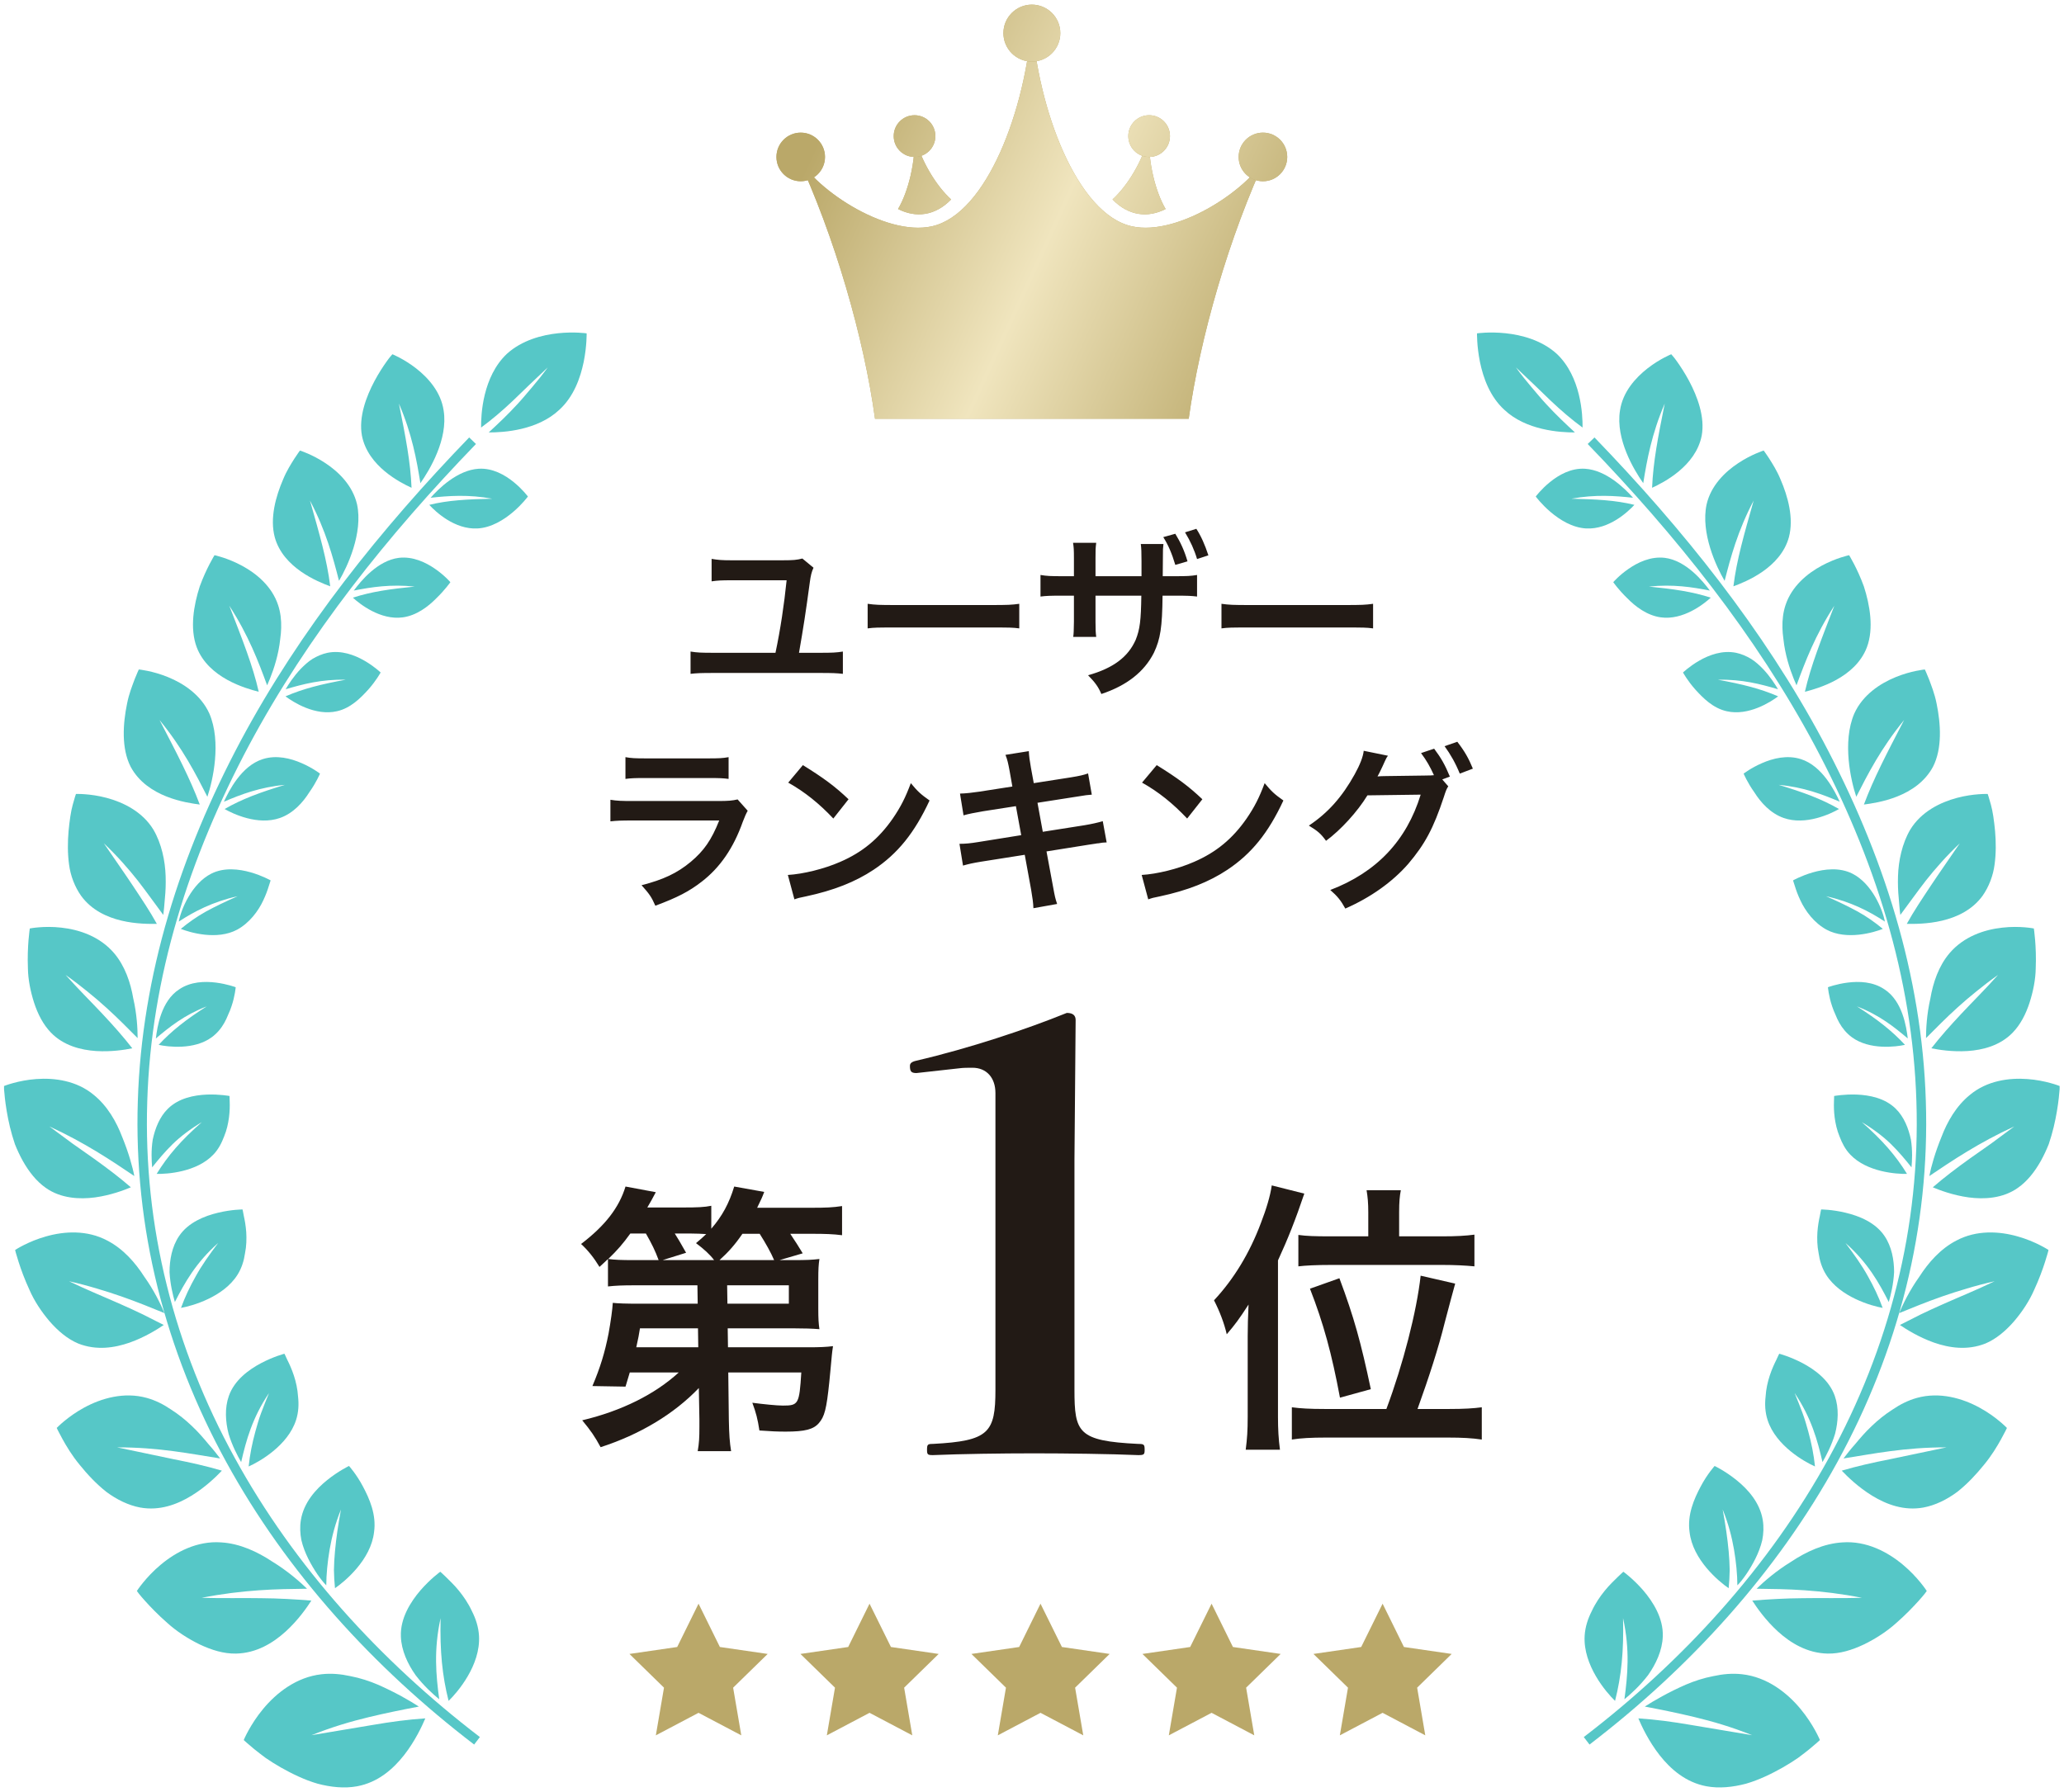 <svg width="175" height="152" viewBox="0 0 175 152" fill="none" xmlns="http://www.w3.org/2000/svg">
<g clip-path="url(#clip0_10944_60776)">
<path d="M134.903 37.375C142.394 45.13 149.184 53.609 154.23 63.049C156.736 67.764 158.834 72.689 160.33 77.779C161.832 82.87 162.726 88.121 162.886 93.399C163.057 98.678 162.494 103.962 161.219 109.086C159.949 114.21 157.978 119.157 155.433 123.799C150.338 133.102 143.001 141.144 134.527 147.628" stroke="#56C7C7" stroke-width="0.8" stroke-miterlimit="10"/>
<path d="M125.231 28.266C125.231 28.266 125.209 29.344 125.479 30.687C125.755 32.035 126.324 33.644 127.555 34.76C129.393 36.49 132.247 36.678 133.534 36.673C132.75 35.949 131.933 35.181 131.105 34.279C130.685 33.832 130.282 33.334 129.846 32.826C129.41 32.317 128.968 31.765 128.527 31.157C129.084 31.682 129.603 32.174 130.094 32.644C130.58 33.119 131.044 33.566 131.491 33.992C132.391 34.843 133.258 35.584 134.18 36.258C134.196 35.175 134.047 31.947 131.994 30.007C130.713 28.846 129.012 28.404 127.643 28.26C126.274 28.117 125.231 28.271 125.231 28.271V28.266Z" fill="#56C7C7"/>
<path d="M137.647 133.295C137.647 133.295 138.475 133.892 139.32 134.865C140.148 135.832 141.042 137.23 140.982 138.778C140.943 139.966 140.402 141.116 139.734 142.061C139.038 142.973 138.238 143.692 137.73 144.106C138.001 142.094 138.21 139.928 137.614 137.225C137.68 140.033 137.476 142.111 136.935 144.244C136.179 143.509 134.214 141.221 134.357 138.728C134.401 137.965 134.639 137.258 134.964 136.622C135.268 135.965 135.671 135.379 136.068 134.892C136.466 134.4 136.88 134.019 137.161 133.737C137.449 133.455 137.636 133.295 137.636 133.295H137.647Z" fill="#56C7C7"/>
<path d="M130.216 42.101C130.216 42.101 130.675 41.482 131.42 40.88C132.165 40.277 133.203 39.68 134.384 39.752C136.19 39.857 137.807 41.465 138.459 42.212C136.935 42.046 135.262 41.919 133.231 42.294C135.345 42.339 136.985 42.422 138.574 42.814C138.033 43.406 136.416 44.92 134.484 44.815C133.302 44.749 132.237 44.074 131.464 43.417C130.691 42.759 130.211 42.107 130.211 42.107L130.216 42.101Z" fill="#56C7C7"/>
<path d="M136.785 49.369C136.785 49.369 137.282 48.789 138.077 48.242C138.866 47.694 139.954 47.169 141.146 47.307C142.957 47.529 144.387 49.292 144.972 50.082C143.476 49.789 141.836 49.529 139.805 49.745C141.886 49.95 143.487 50.176 145.049 50.685C144.47 51.221 142.703 52.619 140.81 52.354C139.65 52.194 138.662 51.442 137.967 50.729C137.243 50.032 136.785 49.375 136.785 49.375V49.369Z" fill="#56C7C7"/>
<path d="M142.691 57.036C142.691 57.036 143.238 56.506 144.077 56.025C144.911 55.544 146.037 55.124 147.202 55.361C147.649 55.455 148.068 55.638 148.46 55.87C148.841 56.108 149.167 56.412 149.471 56.721C150.067 57.346 150.503 58.026 150.751 58.451C149.294 58.02 147.71 57.6 145.661 57.644C147.715 58.02 149.261 58.401 150.762 59.054C150.133 59.529 148.24 60.745 146.396 60.314C145.253 60.06 144.403 59.208 143.735 58.468C143.072 57.722 142.697 57.031 142.697 57.031L142.691 57.036Z" fill="#56C7C7"/>
<path d="M147.841 65.603C147.841 65.603 148.471 65.116 149.393 64.718C150.315 64.315 151.524 64 152.705 64.381C154.51 64.962 155.559 67.067 155.984 67.99C154.527 67.366 152.915 66.752 150.811 66.559C152.871 67.183 154.444 67.753 155.923 68.609C155.211 69.019 153.091 70.024 151.231 69.367C150.094 68.969 149.271 68.029 148.736 67.178C148.145 66.349 147.836 65.603 147.836 65.603H147.841Z" fill="#56C7C7"/>
<path d="M152.027 74.661C152.027 74.661 152.723 74.263 153.706 73.981C154.688 73.7 155.963 73.539 157.051 74.086C158.724 74.927 159.629 77.143 159.811 78.154C158.514 77.298 156.93 76.474 154.826 76.004C155.831 76.447 156.714 76.867 157.52 77.309C158.31 77.751 158.978 78.226 159.64 78.773C158.862 79.083 156.576 79.757 154.865 78.84C153.827 78.276 153.065 77.259 152.646 76.347C152.43 75.894 152.281 75.474 152.187 75.164C152.088 74.855 152.027 74.667 152.027 74.667V74.661Z" fill="#56C7C7"/>
<path d="M154.986 83.721C154.986 83.721 155.698 83.451 156.654 83.329C157.609 83.207 158.801 83.24 159.773 83.898C161.318 84.899 161.639 87.109 161.754 88.066C160.595 87.087 159.348 86.082 157.443 85.346C159.182 86.452 160.407 87.413 161.517 88.607C160.75 88.779 158.514 89.061 157.018 87.966C156.56 87.629 156.212 87.204 155.952 86.745C155.82 86.513 155.715 86.28 155.621 86.043C155.511 85.811 155.422 85.579 155.345 85.352C155.042 84.462 154.986 83.721 154.986 83.721Z" fill="#56C7C7"/>
<path d="M155.506 92.946C155.506 92.946 156.339 92.786 157.421 92.824C158.509 92.869 159.823 93.123 160.739 94.029C161.446 94.726 161.821 95.704 162.02 96.638C162.169 97.572 162.119 98.462 162.07 98.998C161.551 98.341 160.988 97.672 160.331 97.025C159.668 96.378 158.829 95.743 157.857 95.162C159.613 96.704 160.739 98.003 161.689 99.551C160.805 99.573 158.288 99.402 156.88 97.915C156.444 97.462 156.179 96.926 155.969 96.378C155.743 95.831 155.622 95.273 155.555 94.764C155.489 94.256 155.484 93.803 155.495 93.477C155.506 93.15 155.511 92.946 155.511 92.946H155.506Z" fill="#56C7C7"/>
<path d="M154.407 102.568C154.407 102.568 155.334 102.568 156.482 102.845C157.625 103.116 159.016 103.668 159.789 104.829C160.391 105.719 160.595 106.846 160.595 107.886C160.54 108.914 160.308 109.853 160.143 110.417C159.309 108.775 158.354 107.073 156.471 105.409C157.228 106.41 157.879 107.333 158.365 108.217C158.867 109.107 159.287 109.986 159.624 110.915C158.68 110.749 156.03 110.003 154.837 108.112C154.473 107.532 154.285 106.907 154.197 106.288C154.07 105.664 154.059 105.045 154.092 104.497C154.131 103.95 154.219 103.469 154.296 103.127C154.357 102.778 154.407 102.568 154.407 102.568Z" fill="#56C7C7"/>
<path d="M150.851 114.801C150.851 114.801 151.762 115.038 152.817 115.591C153.866 116.144 155.097 117.039 155.566 118.382C155.93 119.411 155.853 120.571 155.588 121.599C155.284 122.605 154.821 123.479 154.523 123.993C154.103 122.169 153.584 120.245 152.16 118.134C152.403 118.72 152.623 119.283 152.828 119.825C153.032 120.367 153.17 120.875 153.314 121.384C153.59 122.39 153.783 123.357 153.888 124.363C152.999 123.971 150.564 122.6 149.869 120.428C149.653 119.764 149.626 119.09 149.698 118.449C149.736 117.797 149.88 117.178 150.056 116.641C150.233 116.105 150.443 115.652 150.608 115.326C150.752 114.994 150.857 114.801 150.857 114.801H150.851Z" fill="#56C7C7"/>
<path d="M145.385 124.324C145.385 124.324 146.268 124.744 147.229 125.517C148.19 126.291 149.216 127.419 149.459 128.906C149.553 129.475 149.526 130.055 149.415 130.614C149.288 131.161 149.078 131.691 148.835 132.183C148.344 133.162 147.748 134.002 147.306 134.444C147.301 133.499 147.201 132.465 147.019 131.398C146.832 130.326 146.544 129.204 146.059 128.01C146.296 129.293 146.467 130.448 146.567 131.548C146.616 132.095 146.649 132.631 146.655 133.151C146.649 133.665 146.616 134.173 146.567 134.687C145.727 134.112 143.519 132.277 143.254 129.928C143.044 128.463 143.635 127.109 144.198 126.059C144.75 125.009 145.385 124.312 145.385 124.312V124.324Z" fill="#56C7C7"/>
<path d="M154.307 147.566C154.307 147.566 153.766 146.251 152.651 144.913C151.541 143.575 149.846 142.221 147.704 141.984C146.887 141.89 146.065 141.967 145.264 142.144C144.447 142.299 143.658 142.558 142.929 142.868C141.488 143.498 140.213 144.233 139.457 144.725C140.776 144.974 142.2 145.261 143.696 145.621C145.192 145.98 146.804 146.45 148.56 147.152C146.628 146.826 144.939 146.544 143.376 146.284C141.803 146.013 140.357 145.82 138.91 145.726C139.192 146.389 139.777 147.649 140.71 148.843C141.648 150.037 142.935 151.159 144.69 151.485C145.767 151.684 146.92 151.562 148.047 151.264C149.156 150.943 150.222 150.418 151.16 149.888C151.629 149.617 152.066 149.346 152.446 149.081C152.822 148.804 153.153 148.545 153.429 148.323C153.976 147.876 154.296 147.572 154.296 147.572L154.307 147.566Z" fill="#56C7C7"/>
<path d="M163.36 134.915C163.36 134.915 162.62 133.759 161.339 132.693C160.058 131.62 158.253 130.653 156.216 130.802C154.626 130.896 153.13 131.604 151.888 132.427C150.591 133.218 149.547 134.135 148.935 134.732C150.204 134.749 151.557 134.76 153.036 134.865C154.521 134.97 156.128 135.158 157.872 135.501C156.017 135.556 154.345 135.506 152.843 135.534C151.325 135.545 149.978 135.628 148.57 135.738C148.94 136.313 149.685 137.396 150.756 138.369C151.827 139.336 153.224 140.193 154.952 140.232C156.012 140.254 157.05 139.922 158.055 139.447C159.048 138.961 160.014 138.331 160.782 137.634C161.56 136.954 162.211 136.274 162.664 135.771C162.891 135.517 163.073 135.307 163.189 135.158C163.299 135.003 163.365 134.92 163.365 134.92L163.36 134.915Z" fill="#56C7C7"/>
<path d="M170.156 121.092C170.156 121.092 169.24 120.13 167.816 119.362C166.391 118.588 164.459 118.013 162.527 118.549C161.787 118.754 161.103 119.102 160.479 119.527C159.827 119.942 159.226 120.428 158.696 120.937C158.16 121.44 157.708 121.97 157.31 122.451C156.89 122.921 156.554 123.352 156.305 123.684C158.812 123.292 161.5 122.733 165.033 122.744C163.245 123.12 161.682 123.446 160.241 123.75C158.778 124.038 157.448 124.336 156.156 124.718C156.62 125.204 157.536 126.11 158.74 126.846C159.943 127.581 161.428 128.144 163.079 127.846C164.084 127.658 165.072 127.172 165.95 126.519C166.8 125.851 167.567 125.027 168.213 124.226C168.87 123.435 169.339 122.639 169.665 122.053C169.991 121.468 170.167 121.086 170.167 121.086L170.156 121.092Z" fill="#56C7C7"/>
<path d="M173.684 106.002C173.684 106.002 172.591 105.278 171.062 104.852C169.527 104.415 167.6 104.288 165.872 105.206C164.525 105.902 163.493 107.085 162.737 108.268C161.898 109.44 161.335 110.623 161.025 111.358C162.141 110.905 163.327 110.413 164.663 109.948C165.331 109.716 166.038 109.484 166.783 109.268C167.517 109.047 168.29 108.843 169.118 108.655C167.534 109.423 166.049 110.015 164.741 110.601C164.084 110.893 163.46 111.175 162.858 111.468C162.256 111.772 161.671 112.065 161.086 112.364C161.622 112.728 162.676 113.397 163.968 113.856C165.265 114.309 166.805 114.547 168.346 113.933C169.256 113.547 170.062 112.861 170.764 112.054C171.459 111.242 172.072 110.308 172.464 109.401C172.883 108.5 173.193 107.643 173.391 107.019C173.491 106.709 173.568 106.45 173.618 106.273C173.673 106.096 173.684 105.996 173.684 105.996V106.002Z" fill="#56C7C7"/>
<path d="M174.618 92.094C174.618 92.094 173.436 91.619 171.896 91.508C170.35 91.392 168.468 91.641 167.016 92.857C165.862 93.791 165.1 95.128 164.609 96.422C164.079 97.715 163.726 98.964 163.582 99.733C165.531 98.417 167.794 96.897 170.786 95.526C170.091 96.04 169.439 96.521 168.821 96.98C168.181 97.428 167.579 97.853 166.999 98.262C165.851 99.086 164.83 99.86 163.875 100.689C164.454 100.932 165.586 101.363 166.916 101.546C167.579 101.634 168.291 101.656 169.009 101.546C169.732 101.435 170.444 101.192 171.084 100.739C171.879 100.186 172.52 99.368 173.033 98.456C173.287 97.997 173.513 97.516 173.707 97.03C173.872 96.543 174.01 96.052 174.126 95.582C174.353 94.636 174.485 93.763 174.557 93.122C174.59 92.802 174.618 92.547 174.629 92.365C174.629 92.188 174.629 92.088 174.629 92.088L174.618 92.094Z" fill="#56C7C7"/>
<path d="M172.448 78.74C172.448 78.74 171.261 78.497 169.765 78.669C168.264 78.834 166.514 79.404 165.294 80.835C164.366 81.93 163.897 83.345 163.671 84.671C163.362 86.014 163.301 87.269 163.301 88.037C164.112 87.225 164.968 86.346 165.967 85.445C166.464 84.992 167 84.533 167.579 84.069C168.148 83.604 168.744 83.146 169.406 82.681C168.297 83.925 167.209 84.992 166.276 85.992C165.338 86.993 164.515 87.921 163.753 88.9C164.355 89.021 165.52 89.215 166.823 89.132C168.109 89.049 169.589 88.673 170.654 87.567C171.306 86.893 171.764 86.003 172.078 85.036C172.388 84.074 172.592 83.041 172.603 82.112C172.68 80.249 172.443 78.735 172.443 78.735L172.448 78.74Z" fill="#56C7C7"/>
<path d="M168.533 67.332C168.533 67.332 167.335 67.287 165.927 67.663C164.514 68.039 162.885 68.835 161.958 70.366C161.279 71.527 160.964 72.986 160.926 74.307C160.904 74.97 160.931 75.6 160.986 76.159C161.036 76.717 161.069 77.22 161.124 77.59C161.461 77.132 161.809 76.656 162.173 76.164C162.532 75.678 162.891 75.186 163.288 74.677C164.089 73.666 165.016 72.605 166.165 71.516C165.232 72.887 164.409 74.053 163.686 75.142C162.963 76.236 162.256 77.281 161.671 78.348C162.863 78.364 166.33 78.397 168.097 75.965C168.621 75.219 168.991 74.274 169.112 73.329C169.245 72.378 169.234 71.389 169.157 70.493C169.074 69.603 168.958 68.785 168.798 68.227C168.649 67.663 168.527 67.326 168.527 67.326L168.533 67.332Z" fill="#56C7C7"/>
<path d="M163.19 56.775C163.19 56.775 162.037 56.886 160.728 57.422C159.414 57.958 157.935 58.925 157.217 60.517C156.185 62.933 156.925 66.188 157.388 67.57C158.376 65.63 159.486 63.452 161.446 61.059C159.955 63.933 158.868 66 158.034 68.228C159.177 68.079 162.5 67.614 163.891 65.028C164.692 63.463 164.548 61.374 164.201 59.683C164.035 58.826 163.748 58.13 163.555 57.605C163.35 57.085 163.201 56.775 163.201 56.775H163.19Z" fill="#56C7C7"/>
<path d="M156.769 47.085C156.769 47.085 155.671 47.317 154.462 47.97C153.247 48.622 151.917 49.705 151.387 51.319C151.182 51.938 151.111 52.585 151.127 53.232C151.133 53.552 151.166 53.873 151.21 54.193C151.243 54.52 151.293 54.834 151.354 55.144C151.597 56.382 152.027 57.465 152.32 58.118C153.054 56.122 153.893 53.889 155.527 51.369C154.401 54.287 153.54 56.432 153.032 58.665C154.136 58.383 157.294 57.499 158.287 54.895C158.889 53.292 158.541 51.314 158.033 49.733C157.476 48.196 156.775 47.074 156.775 47.074L156.769 47.085Z" fill="#56C7C7"/>
<path d="M149.533 38.209C149.533 38.209 148.495 38.535 147.38 39.276C146.259 40.016 145.066 41.172 144.697 42.775C144.178 45.196 145.519 48.07 146.226 49.258C146.739 47.252 147.335 45.019 148.688 42.448C147.865 45.356 147.242 47.506 146.971 49.722C148.009 49.341 150.962 48.164 151.675 45.56C152.105 43.957 151.592 42.1 150.962 40.647C150.659 39.906 150.278 39.325 150.007 38.889C149.731 38.463 149.538 38.209 149.538 38.209H149.533Z" fill="#56C7C7"/>
<path d="M141.699 30.041C141.699 30.041 140.716 30.439 139.689 31.24C138.663 32.042 137.586 33.241 137.354 34.811C136.962 37.249 138.552 39.874 139.325 40.974C139.645 38.995 140.037 36.801 141.147 34.225C140.573 37.083 140.164 39.189 140.076 41.366C141.036 40.924 143.774 39.542 144.282 36.945C144.569 35.369 143.924 33.639 143.211 32.302C142.853 31.633 142.477 31.064 142.19 30.66C142.047 30.456 141.925 30.301 141.837 30.201C141.748 30.096 141.699 30.041 141.699 30.041Z" fill="#56C7C7"/>
<path d="M40.068 37.375C32.577 45.13 25.787 53.609 20.741 63.049C18.235 67.764 16.137 72.689 14.641 77.779C13.139 82.87 12.245 88.121 12.085 93.399C11.914 98.678 12.477 103.962 13.752 109.086C15.021 114.21 16.992 119.157 19.537 123.799C24.633 133.102 31.97 141.144 40.444 147.628" stroke="#56C7C7" stroke-width="0.8" stroke-miterlimit="10"/>
<path d="M49.739 28.266C49.739 28.266 49.761 29.344 49.49 30.687C49.214 32.035 48.646 33.644 47.415 34.76C45.576 36.49 42.722 36.678 41.436 36.673C42.22 35.949 43.037 35.181 43.865 34.279C44.285 33.832 44.688 33.334 45.124 32.826C45.56 32.317 46.002 31.765 46.443 31.157C45.886 31.682 45.367 32.174 44.875 32.644C44.389 33.119 43.926 33.566 43.479 33.992C42.579 34.843 41.712 35.584 40.79 36.258C40.774 35.175 40.923 31.947 42.976 30.007C44.257 28.846 45.957 28.404 47.326 28.26C48.696 28.117 49.739 28.271 49.739 28.271V28.266Z" fill="#56C7C7"/>
<path d="M37.324 133.295C37.324 133.295 36.496 133.892 35.651 134.865C34.823 135.832 33.928 137.23 33.989 138.778C34.028 139.966 34.569 141.116 35.237 142.061C35.932 142.973 36.733 143.692 37.241 144.106C36.97 142.094 36.761 139.928 37.357 137.225C37.291 140.033 37.495 142.111 38.036 144.244C38.792 143.509 40.757 141.221 40.614 138.728C40.57 137.965 40.332 137.258 40.007 136.622C39.703 135.965 39.3 135.379 38.903 134.892C38.505 134.4 38.091 134.019 37.809 133.737C37.522 133.455 37.335 133.295 37.335 133.295H37.324Z" fill="#56C7C7"/>
<path d="M44.755 42.101C44.755 42.101 44.296 41.482 43.551 40.88C42.806 40.277 41.768 39.68 40.587 39.752C38.781 39.857 37.164 41.465 36.512 42.212C38.036 42.046 39.709 41.919 41.74 42.294C39.626 42.339 37.986 42.422 36.397 42.814C36.938 43.406 38.555 44.92 40.487 44.815C41.669 44.749 42.734 44.074 43.507 43.417C44.28 42.759 44.76 42.107 44.76 42.107L44.755 42.101Z" fill="#56C7C7"/>
<path d="M38.184 49.369C38.184 49.369 37.687 48.789 36.892 48.242C36.103 47.694 35.015 47.169 33.823 47.307C32.012 47.529 30.582 49.292 29.997 50.082C31.493 49.789 33.133 49.529 35.164 49.745C33.083 49.95 31.482 50.176 29.92 50.685C30.5 51.221 32.266 52.619 34.16 52.354C35.319 52.194 36.307 51.442 37.003 50.729C37.726 50.032 38.184 49.375 38.184 49.375V49.369Z" fill="#56C7C7"/>
<path d="M32.278 57.036C32.278 57.036 31.732 56.506 30.892 56.025C30.059 55.544 28.933 55.124 27.768 55.361C27.321 55.455 26.901 55.638 26.509 55.87C26.128 56.108 25.802 56.412 25.499 56.721C24.903 57.346 24.466 58.026 24.218 58.451C25.675 58.02 27.26 57.6 29.308 57.644C27.254 58.02 25.709 58.401 24.207 59.054C24.836 59.529 26.73 60.745 28.574 60.314C29.716 60.06 30.567 59.208 31.235 58.468C31.897 57.722 32.273 57.031 32.273 57.031L32.278 57.036Z" fill="#56C7C7"/>
<path d="M27.127 65.603C27.127 65.603 26.498 65.116 25.576 64.718C24.654 64.315 23.445 64 22.264 64.381C20.458 64.962 19.41 67.067 18.984 67.99C20.442 67.366 22.054 66.752 24.157 66.559C22.098 67.183 20.525 67.753 19.045 68.609C19.757 69.019 21.877 70.024 23.738 69.367C24.875 68.969 25.697 68.029 26.233 67.178C26.823 66.349 27.133 65.603 27.133 65.603H27.127Z" fill="#56C7C7"/>
<path d="M22.944 74.661C22.944 74.661 22.248 74.263 21.266 73.981C20.283 73.7 19.008 73.539 17.92 74.086C16.248 74.927 15.342 77.143 15.16 78.154C16.457 77.298 18.042 76.474 20.145 76.004C19.14 76.447 18.257 76.867 17.451 77.309C16.662 77.751 15.994 78.226 15.331 78.773C16.11 79.083 18.395 79.757 20.107 78.84C21.144 78.276 21.906 77.259 22.326 76.347C22.541 75.894 22.69 75.474 22.784 75.164C22.883 74.855 22.944 74.667 22.944 74.667V74.661Z" fill="#56C7C7"/>
<path d="M19.983 83.721C19.983 83.721 19.271 83.451 18.316 83.329C17.361 83.207 16.168 83.24 15.197 83.898C13.651 84.899 13.331 87.109 13.215 88.066C14.374 87.087 15.622 86.082 17.526 85.346C15.787 86.452 14.562 87.413 13.452 88.607C14.22 88.779 16.455 89.061 17.951 87.966C18.41 87.629 18.757 87.204 19.017 86.745C19.149 86.513 19.254 86.28 19.348 86.043C19.459 85.811 19.547 85.579 19.624 85.352C19.928 84.462 19.983 83.721 19.983 83.721Z" fill="#56C7C7"/>
<path d="M19.465 92.946C19.465 92.946 18.631 92.786 17.549 92.824C16.462 92.869 15.148 93.123 14.232 94.029C13.525 94.726 13.15 95.704 12.951 96.638C12.802 97.572 12.852 98.462 12.901 98.998C13.42 98.341 13.983 97.672 14.64 97.025C15.303 96.378 16.142 95.743 17.113 95.162C15.358 96.704 14.232 98.003 13.282 99.551C14.165 99.573 16.683 99.402 18.09 97.915C18.527 97.462 18.792 96.926 19.001 96.378C19.228 95.831 19.349 95.273 19.415 94.764C19.482 94.256 19.487 93.803 19.476 93.477C19.465 93.15 19.46 92.946 19.46 92.946H19.465Z" fill="#56C7C7"/>
<path d="M20.564 102.568C20.564 102.568 19.636 102.568 18.488 102.845C17.345 103.116 15.954 103.668 15.181 104.829C14.579 105.719 14.375 106.846 14.375 107.886C14.43 108.914 14.662 109.853 14.828 110.417C15.661 108.775 16.616 107.073 18.499 105.409C17.742 106.41 17.091 107.333 16.605 108.217C16.103 109.107 15.683 109.986 15.347 110.915C16.291 110.749 18.941 110.003 20.133 108.112C20.497 107.532 20.685 106.907 20.773 106.288C20.9 105.664 20.911 105.045 20.878 104.497C20.84 103.95 20.751 103.469 20.674 103.127C20.613 102.778 20.564 102.568 20.564 102.568Z" fill="#56C7C7"/>
<path d="M24.118 114.801C24.118 114.801 23.207 115.038 22.153 115.591C21.104 116.144 19.873 117.039 19.404 118.382C19.039 119.411 19.117 120.571 19.382 121.599C19.685 122.605 20.149 123.479 20.447 123.993C20.867 122.169 21.386 120.245 22.81 118.134C22.567 118.72 22.346 119.283 22.142 119.825C21.938 120.367 21.8 120.875 21.656 121.384C21.38 122.39 21.187 123.357 21.082 124.363C21.971 123.971 24.405 122.6 25.101 120.428C25.316 119.764 25.344 119.09 25.272 118.449C25.233 117.797 25.09 117.178 24.913 116.641C24.736 116.105 24.527 115.652 24.361 115.326C24.218 114.994 24.113 114.801 24.113 114.801H24.118Z" fill="#56C7C7"/>
<path d="M29.584 124.324C29.584 124.324 28.701 124.744 27.74 125.517C26.78 126.291 25.753 127.419 25.51 128.906C25.416 129.475 25.444 130.055 25.554 130.614C25.681 131.161 25.891 131.691 26.134 132.183C26.625 133.162 27.221 134.002 27.663 134.444C27.669 133.499 27.768 132.465 27.95 131.398C28.138 130.326 28.425 129.204 28.911 128.01C28.673 129.293 28.502 130.448 28.403 131.548C28.353 132.095 28.32 132.631 28.314 133.151C28.32 133.665 28.353 134.173 28.403 134.687C29.242 134.112 31.45 132.277 31.715 129.928C31.925 128.463 31.334 127.109 30.771 126.059C30.219 125.009 29.584 124.312 29.584 124.312V124.324Z" fill="#56C7C7"/>
<path d="M20.664 147.566C20.664 147.566 21.205 146.251 22.32 144.913C23.43 143.575 25.125 142.221 27.267 141.984C28.084 141.89 28.906 141.967 29.707 142.144C30.524 142.299 31.313 142.558 32.042 142.868C33.483 143.498 34.758 144.233 35.514 144.725C34.195 144.974 32.77 145.261 31.274 145.621C29.778 145.98 28.166 146.45 26.411 147.152C28.343 146.826 30.032 146.544 31.595 146.284C33.168 146.013 34.614 145.82 36.061 145.726C35.779 146.389 35.194 147.649 34.261 148.843C33.323 150.037 32.036 151.159 30.281 151.485C29.204 151.684 28.05 151.562 26.924 151.264C25.815 150.943 24.749 150.418 23.811 149.888C23.341 149.617 22.905 149.346 22.524 149.081C22.149 148.804 21.818 148.545 21.542 148.323C20.995 147.876 20.675 147.572 20.675 147.572L20.664 147.566Z" fill="#56C7C7"/>
<path d="M11.609 134.915C11.609 134.915 12.349 133.759 13.63 132.693C14.91 131.62 16.715 130.653 18.753 130.802C20.343 130.896 21.838 131.604 23.081 132.427C24.378 133.218 25.421 134.135 26.034 134.732C24.764 134.749 23.412 134.76 21.932 134.865C20.447 134.97 18.841 135.158 17.096 135.501C18.951 135.556 20.624 135.506 22.126 135.534C23.644 135.545 24.991 135.628 26.398 135.738C26.029 136.313 25.283 137.396 24.212 138.369C23.141 139.336 21.745 140.193 20.017 140.232C18.957 140.254 17.919 139.922 16.914 139.447C15.921 138.961 14.954 138.331 14.187 137.634C13.409 136.954 12.757 136.274 12.305 135.771C12.078 135.517 11.896 135.307 11.78 135.158C11.67 135.003 11.604 134.92 11.604 134.92L11.609 134.915Z" fill="#56C7C7"/>
<path d="M4.814 121.092C4.814 121.092 5.73 120.13 7.154 119.362C8.579 118.588 10.511 118.013 12.443 118.549C13.183 118.754 13.867 119.102 14.491 119.527C15.143 119.942 15.744 120.428 16.274 120.937C16.81 121.44 17.262 121.97 17.66 122.451C18.079 122.921 18.416 123.352 18.665 123.684C16.158 123.292 13.47 122.733 9.937 122.744C11.725 123.12 13.288 123.446 14.729 123.75C16.192 124.038 17.522 124.336 18.814 124.718C18.35 125.204 17.434 126.11 16.23 126.846C15.027 127.581 13.542 128.144 11.891 127.846C10.886 127.658 9.898 127.172 9.02 126.519C8.17 125.851 7.403 125.027 6.757 124.226C6.1 123.435 5.631 122.639 5.305 122.053C4.979 121.468 4.803 121.086 4.803 121.086L4.814 121.092Z" fill="#56C7C7"/>
<path d="M1.285 106.002C1.285 106.002 2.378 105.278 3.907 104.852C5.442 104.415 7.369 104.288 9.097 105.206C10.444 105.902 11.476 107.085 12.232 108.268C13.071 109.44 13.634 110.623 13.944 111.358C12.829 110.905 11.642 110.413 10.306 109.948C9.638 109.716 8.931 109.484 8.186 109.268C7.452 109.047 6.679 108.843 5.851 108.655C7.435 109.423 8.92 110.015 10.228 110.601C10.885 110.893 11.509 111.175 12.111 111.468C12.713 111.772 13.298 112.065 13.883 112.364C13.348 112.728 12.293 113.397 11.001 113.856C9.704 114.309 8.164 114.547 6.623 113.933C5.713 113.547 4.907 112.861 4.205 112.054C3.51 111.242 2.897 110.308 2.505 109.401C2.086 108.5 1.776 107.643 1.578 107.019C1.478 106.709 1.401 106.45 1.351 106.273C1.296 106.096 1.285 105.996 1.285 105.996V106.002Z" fill="#56C7C7"/>
<path d="M0.353 92.094C0.353 92.094 1.534 91.619 3.074 91.508C4.62 91.392 6.503 91.641 7.955 92.857C9.108 93.791 9.87 95.128 10.361 96.422C10.892 97.715 11.245 98.964 11.388 99.733C9.44 98.417 7.176 96.897 4.184 95.526C4.88 96.04 5.531 96.521 6.149 96.98C6.79 97.428 7.391 97.853 7.971 98.262C9.119 99.086 10.141 99.86 11.096 100.689C10.516 100.932 9.384 101.363 8.054 101.546C7.391 101.634 6.679 101.656 5.962 101.546C5.238 101.435 4.526 101.192 3.886 100.739C3.091 100.186 2.451 99.368 1.937 98.456C1.683 97.997 1.457 97.516 1.264 97.03C1.098 96.543 0.96 96.052 0.844 95.582C0.618 94.636 0.485 93.763 0.414 93.122C0.38 92.802 0.353 92.547 0.342 92.365C0.342 92.188 0.342 92.088 0.342 92.088L0.353 92.094Z" fill="#56C7C7"/>
<path d="M2.522 78.74C2.522 78.74 3.709 78.497 5.205 78.669C6.706 78.834 8.456 79.404 9.676 80.835C10.604 81.93 11.073 83.345 11.299 84.671C11.608 86.014 11.669 87.269 11.669 88.037C10.858 87.225 10.002 86.346 9.003 85.445C8.506 84.992 7.97 84.533 7.391 84.069C6.822 83.604 6.226 83.146 5.563 82.681C6.673 83.925 7.761 84.992 8.694 85.992C9.632 86.993 10.455 87.921 11.216 88.9C10.615 89.021 9.45 89.215 8.147 89.132C6.861 89.049 5.381 88.673 4.316 87.567C3.664 86.893 3.206 86.003 2.891 85.036C2.582 84.074 2.378 83.041 2.367 82.112C2.29 80.249 2.527 78.735 2.527 78.735L2.522 78.74Z" fill="#56C7C7"/>
<path d="M6.437 67.332C6.437 67.332 7.635 67.287 9.042 67.663C10.456 68.039 12.084 68.835 13.012 70.366C13.691 71.527 14.005 72.986 14.044 74.307C14.066 74.97 14.039 75.6 13.983 76.159C13.934 76.717 13.9 77.22 13.845 77.59C13.508 77.132 13.161 76.656 12.796 76.164C12.438 75.678 12.079 75.186 11.681 74.677C10.881 73.666 9.953 72.605 8.805 71.516C9.738 72.887 10.561 74.053 11.284 75.142C12.007 76.236 12.714 77.281 13.299 78.348C12.106 78.364 8.639 78.397 6.873 75.965C6.348 75.219 5.979 74.274 5.857 73.329C5.725 72.378 5.736 71.389 5.813 70.493C5.896 69.603 6.012 68.785 6.172 68.227C6.321 67.663 6.442 67.326 6.442 67.326L6.437 67.332Z" fill="#56C7C7"/>
<path d="M11.781 56.775C11.781 56.775 12.934 56.886 14.243 57.422C15.557 57.958 17.036 58.925 17.754 60.517C18.786 62.933 18.047 66.188 17.583 67.57C16.595 65.63 15.485 63.452 13.525 61.059C15.016 63.933 16.103 66 16.937 68.228C15.794 68.079 12.471 67.614 11.08 65.028C10.279 63.463 10.423 61.374 10.771 59.683C10.936 58.826 11.223 58.13 11.416 57.605C11.621 57.085 11.77 56.775 11.77 56.775H11.781Z" fill="#56C7C7"/>
<path d="M18.199 47.085C18.199 47.085 19.298 47.317 20.507 47.97C21.721 48.622 23.052 49.705 23.582 51.319C23.786 51.938 23.858 52.585 23.841 53.232C23.836 53.552 23.803 53.873 23.759 54.193C23.725 54.52 23.676 54.834 23.615 55.144C23.372 56.382 22.942 57.465 22.649 58.118C21.915 56.122 21.076 53.889 19.442 51.369C20.568 54.287 21.429 56.432 21.937 58.665C20.833 58.383 17.675 57.499 16.681 54.895C16.079 53.292 16.427 51.314 16.935 49.733C17.493 48.196 18.194 47.074 18.194 47.074L18.199 47.085Z" fill="#56C7C7"/>
<path d="M25.438 38.209C25.438 38.209 26.476 38.535 27.591 39.276C28.711 40.016 29.904 41.172 30.274 42.775C30.793 45.196 29.451 48.07 28.744 49.258C28.231 47.252 27.635 45.019 26.282 42.448C27.105 45.356 27.729 47.506 27.999 49.722C26.961 49.341 24.008 48.164 23.296 45.56C22.865 43.957 23.378 42.1 24.008 40.647C24.311 39.906 24.692 39.325 24.963 38.889C25.239 38.463 25.432 38.209 25.432 38.209H25.438Z" fill="#56C7C7"/>
<path d="M33.271 30.041C33.271 30.041 34.253 30.439 35.28 31.24C36.307 32.042 37.383 33.241 37.615 34.811C38.007 37.249 36.417 39.874 35.644 40.974C35.324 38.995 34.932 36.801 33.823 34.225C34.397 37.083 34.805 39.189 34.894 41.366C33.933 40.924 31.195 39.542 30.687 36.945C30.4 35.369 31.046 33.639 31.758 32.302C32.117 31.633 32.492 31.064 32.779 30.66C32.923 30.456 33.044 30.301 33.133 30.201C33.221 30.096 33.271 30.041 33.271 30.041Z" fill="#56C7C7"/>
<path d="M100.788 35.513C101.732 28.676 104.172 20.103 107.495 13.006C106.198 15.836 99.987 20.086 95.963 19.191C91.315 18.157 87.986 9.264 87.489 1.808C86.987 9.264 83.663 18.157 79.015 19.191C74.985 20.086 68.775 15.83 67.483 13.006C70.806 20.108 73.252 28.681 74.19 35.513H100.793H100.788Z" fill="#BAA869"/>
<path d="M100.788 35.513C101.732 28.676 104.172 20.103 107.495 13.006C106.198 15.836 99.987 20.086 95.963 19.191C91.315 18.157 87.986 9.264 87.489 1.808C86.987 9.264 83.663 18.157 79.015 19.191C74.985 20.086 68.775 15.83 67.483 13.006C70.806 20.108 73.252 28.681 74.19 35.513H100.793H100.788Z" fill="url(#paint0_linear_10944_60776)"/>
<path d="M80.644 16.914C79.39 15.775 78.11 13.697 77.541 11.541C77.629 13.769 77.005 16.267 76.144 17.726C77.651 18.494 79.28 18.317 80.644 16.914Z" fill="#BAA869"/>
<path d="M80.644 16.914C79.39 15.775 78.11 13.697 77.541 11.541C77.629 13.769 77.005 16.267 76.144 17.726C77.651 18.494 79.28 18.317 80.644 16.914Z" fill="url(#paint1_linear_10944_60776)"/>
<path d="M94.329 16.914C95.582 15.775 96.863 13.697 97.431 11.541C97.343 13.769 97.967 16.267 98.828 17.726C97.321 18.494 95.692 18.317 94.329 16.914Z" fill="#BAA869"/>
<path d="M94.329 16.914C95.582 15.775 96.863 13.697 97.431 11.541C97.343 13.769 97.967 16.267 98.828 17.726C97.321 18.494 95.692 18.317 94.329 16.914Z" fill="url(#paint2_linear_10944_60776)"/>
<path d="M89.901 2.808C89.901 4.14 88.819 5.223 87.489 5.223C86.159 5.223 85.076 4.14 85.076 2.808C85.076 1.476 86.159 0.393 87.489 0.393C88.819 0.393 89.901 1.476 89.901 2.808Z" fill="#BAA869"/>
<path d="M89.901 2.808C89.901 4.14 88.819 5.223 87.489 5.223C86.159 5.223 85.076 4.14 85.076 2.808C85.076 1.476 86.159 0.393 87.489 0.393C88.819 0.393 89.901 1.476 89.901 2.808Z" fill="url(#paint3_linear_10944_60776)"/>
<path d="M107.081 15.371C108.218 15.371 109.14 14.448 109.14 13.31C109.14 12.171 108.218 11.248 107.081 11.248C105.944 11.248 105.022 12.171 105.022 13.31C105.022 14.448 105.944 15.371 107.081 15.371Z" fill="#BAA869"/>
<path d="M107.081 15.371C108.218 15.371 109.14 14.448 109.14 13.31C109.14 12.171 108.218 11.248 107.081 11.248C105.944 11.248 105.022 12.171 105.022 13.31C105.022 14.448 105.944 15.371 107.081 15.371Z" fill="url(#paint4_linear_10944_60776)"/>
<path d="M99.198 11.541C99.198 12.519 98.409 13.31 97.431 13.31C96.454 13.31 95.665 12.519 95.665 11.541C95.665 10.563 96.454 9.772 97.431 9.772C98.409 9.772 99.198 10.563 99.198 11.541Z" fill="#BAA869"/>
<path d="M99.198 11.541C99.198 12.519 98.409 13.31 97.431 13.31C96.454 13.31 95.665 12.519 95.665 11.541C95.665 10.563 96.454 9.772 97.431 9.772C98.409 9.772 99.198 10.563 99.198 11.541Z" fill="url(#paint5_linear_10944_60776)"/>
<path d="M67.891 15.371C69.028 15.371 69.95 14.448 69.95 13.31C69.95 12.171 69.028 11.248 67.891 11.248C66.754 11.248 65.832 12.171 65.832 13.31C65.832 14.448 66.754 15.371 67.891 15.371Z" fill="#BAA869"/>
<path d="M67.891 15.371C69.028 15.371 69.95 14.448 69.95 13.31C69.95 12.171 69.028 11.248 67.891 11.248C66.754 11.248 65.832 12.171 65.832 13.31C65.832 14.448 66.754 15.371 67.891 15.371Z" fill="url(#paint6_linear_10944_60776)"/>
<path d="M75.775 11.541C75.775 12.519 76.564 13.31 77.541 13.31C78.518 13.31 79.308 12.519 79.308 11.541C79.308 10.563 78.518 9.772 77.541 9.772C76.564 9.772 75.775 10.563 75.775 11.541Z" fill="#BAA869"/>
<path d="M75.775 11.541C75.775 12.519 76.564 13.31 77.541 13.31C78.518 13.31 79.308 12.519 79.308 11.541C79.308 10.563 78.518 9.772 77.541 9.772C76.564 9.772 75.775 10.563 75.775 11.541Z" fill="url(#paint7_linear_10944_60776)"/>
<path d="M59.227 145.255L55.607 147.165L56.298 143.122L53.369 140.262L57.417 139.673L59.227 136L61.037 139.673L65.089 140.262L62.16 143.122L62.851 147.165L59.227 145.255Z" fill="#BAA869"/>
<path d="M73.725 145.255L70.105 147.165L70.796 143.122L67.867 140.262L71.915 139.673L73.725 136L75.54 139.673L79.587 140.262L76.659 143.122L77.349 147.165L73.725 145.255Z" fill="#BAA869"/>
<path d="M88.221 145.255L84.601 147.165L85.292 143.122L82.363 140.262L86.411 139.673L88.221 136L90.036 139.673L94.083 140.262L91.155 143.122L91.846 147.165L88.221 145.255Z" fill="#BAA869"/>
<path d="M102.726 145.255L99.101 147.165L99.792 143.122L96.863 140.262L100.911 139.673L102.726 136L104.536 139.673L108.583 140.262L105.655 143.122L106.345 147.165L102.726 145.255Z" fill="#BAA869"/>
<path d="M117.226 145.255L113.601 147.165L114.292 143.122L111.363 140.262L115.411 139.673L117.226 136L119.036 139.673L123.083 140.262L120.155 143.122L120.845 147.165L117.226 145.255Z" fill="#BAA869"/>
<path d="M68.03 47.365L68.975 48.145C68.81 48.505 68.735 48.82 68.66 49.39C68.3 52.045 68.135 53.11 67.745 55.36H69.515C70.565 55.36 70.895 55.345 71.465 55.255V57.145C70.925 57.085 70.58 57.07 69.545 57.07H60.485C59.435 57.07 59.09 57.085 58.55 57.145V55.255C59.12 55.345 59.45 55.36 60.515 55.36H65.75C66.17 53.38 66.485 51.265 66.695 49.21H62.015C61.175 49.21 60.86 49.225 60.335 49.3V47.395C60.86 47.485 61.19 47.515 62 47.515H66.365C67.265 47.515 67.565 47.485 68.03 47.365ZM73.565 53.29V51.205C74.225 51.295 74.51 51.31 75.995 51.31H83.99C85.475 51.31 85.76 51.295 86.42 51.205V53.29C85.82 53.215 85.655 53.215 83.975 53.215H76.01C74.33 53.215 74.165 53.215 73.565 53.29ZM92.885 48.865H96.785C96.785 48.475 96.785 48.115 96.785 47.98C96.785 47.8 96.785 47.65 96.785 47.62C96.785 46.825 96.77 46.48 96.725 46.135H98.645C98.6 46.495 98.6 46.6 98.6 47.125C98.6 47.68 98.585 48.265 98.585 48.865H99.53C100.67 48.865 100.955 48.85 101.495 48.76V50.59C100.985 50.53 100.775 50.515 99.56 50.515H98.57C98.54 53.215 98.39 54.175 97.835 55.36C97.01 56.98 95.54 58.135 93.38 58.855C93.125 58.255 92.87 57.895 92.255 57.265C94.385 56.665 95.645 55.72 96.29 54.265C96.65 53.365 96.74 52.63 96.77 50.515H92.885V52.75C92.885 53.425 92.9 53.65 92.945 54.01H90.995C91.04 53.695 91.04 53.53 91.055 52.72V50.515H90.14C88.94 50.515 88.73 50.53 88.22 50.59V48.76C88.76 48.85 89.045 48.865 90.17 48.865H91.055V47.365C91.055 46.6 91.04 46.405 90.98 46.03H92.945C92.885 46.525 92.885 46.585 92.885 47.305V48.865ZM98.63 45.55L99.65 45.265C100.1 46 100.43 46.72 100.685 47.605L99.65 47.905C99.365 46.945 99.05 46.21 98.63 45.55ZM102.455 47.095L101.495 47.41C101.27 46.645 100.925 45.88 100.475 45.145L101.435 44.845C101.84 45.475 102.155 46.18 102.455 47.095ZM103.565 53.29V51.205C104.225 51.295 104.51 51.31 105.995 51.31H113.99C115.475 51.31 115.76 51.295 116.42 51.205V53.29C115.82 53.215 115.655 53.215 113.975 53.215H106.01C104.33 53.215 104.165 53.215 103.565 53.29ZM53.03 66.055V64.21C53.525 64.3 53.84 64.315 54.785 64.315H60.02C60.965 64.315 61.28 64.3 61.775 64.21V66.055C61.31 65.995 61.025 65.98 60.05 65.98H54.755C53.78 65.98 53.495 65.995 53.03 66.055ZM62.54 67.795L63.395 68.755C63.245 69.025 63.155 69.235 62.975 69.7C62.195 71.905 61.055 73.57 59.495 74.77C58.43 75.595 57.455 76.105 55.565 76.81C55.235 76.06 55.055 75.805 54.395 75.07C56.225 74.605 57.41 74.05 58.565 73.09C59.675 72.16 60.32 71.245 60.98 69.58H53.675C52.67 69.58 52.295 69.595 51.755 69.655V67.825C52.325 67.915 52.655 67.93 53.705 67.93H60.845C61.775 67.93 62.075 67.9 62.54 67.795ZM66.83 66.37L68.075 64.885C69.86 65.995 70.79 66.685 71.945 67.78L70.655 69.415C69.455 68.14 68.225 67.15 66.83 66.37ZM67.355 76.27L66.8 74.2C68.09 74.125 69.875 73.69 71.24 73.09C73.115 72.28 74.51 71.125 75.695 69.415C76.355 68.455 76.775 67.63 77.225 66.415C77.81 67.12 78.05 67.345 78.815 67.885C77.54 70.63 76.115 72.4 74.06 73.765C72.53 74.785 70.67 75.52 68.345 76.015C67.745 76.135 67.7 76.15 67.355 76.27ZM85.835 66.7L85.61 65.425C85.475 64.69 85.415 64.435 85.25 64.015L87.23 63.7C87.245 64.09 87.305 64.525 87.41 65.11L87.65 66.415L90.815 65.92C91.55 65.8 91.865 65.725 92.255 65.59L92.57 67.39C92.165 67.42 92.165 67.42 91.13 67.585L87.965 68.08L88.415 70.54L91.94 69.985C92.57 69.88 93.095 69.76 93.5 69.64L93.83 71.44C93.515 71.455 93.455 71.455 93.14 71.515C93.05 71.515 92.975 71.53 92.9 71.545C92.795 71.56 92.6 71.59 92.3 71.635L88.73 72.205L89.27 75.115C89.45 76.105 89.465 76.15 89.63 76.66L87.62 77.02C87.605 76.57 87.545 76.15 87.425 75.445L86.885 72.49L83.18 73.075C82.46 73.195 82.19 73.255 81.65 73.405L81.35 71.56C81.86 71.56 82.295 71.515 82.94 71.41L86.585 70.825L86.135 68.365L83.345 68.8C82.655 68.92 82.1 69.025 81.695 69.145L81.395 67.3C81.935 67.285 82.415 67.225 83.045 67.135L85.835 66.7ZM96.83 66.37L98.075 64.885C99.86 65.995 100.79 66.685 101.945 67.78L100.655 69.415C99.455 68.14 98.225 67.15 96.83 66.37ZM97.355 76.27L96.8 74.2C98.09 74.125 99.875 73.69 101.24 73.09C103.115 72.28 104.51 71.125 105.695 69.415C106.355 68.455 106.775 67.63 107.225 66.415C107.81 67.12 108.05 67.345 108.815 67.885C107.54 70.63 106.115 72.4 104.06 73.765C102.53 74.785 100.67 75.52 98.345 76.015C97.745 76.135 97.7 76.15 97.355 76.27ZM122.285 66.1L122.795 66.685C122.66 66.88 122.585 67.06 122.42 67.585C121.535 70.255 120.815 71.59 119.405 73.255C118.07 74.785 116.225 76.105 114.065 77.05C113.675 76.345 113.405 76.015 112.79 75.475C116.72 73.975 119.255 71.29 120.455 67.39L115.94 67.45C115.1 68.83 113.675 70.39 112.43 71.305C111.98 70.69 111.755 70.495 110.975 70.015C112.595 68.935 113.795 67.585 114.86 65.665C115.31 64.855 115.58 64.15 115.625 63.67L117.68 64.09C117.575 64.225 117.56 64.255 117.425 64.54C117.305 64.81 117.17 65.11 117.02 65.41C116.945 65.545 116.945 65.56 116.915 65.62L116.795 65.845C116.975 65.83 117.215 65.815 117.515 65.815L120.8 65.77C121.205 65.77 121.46 65.755 121.58 65.74C121.235 64.99 120.965 64.51 120.485 63.865L121.595 63.49C122.18 64.27 122.525 64.87 122.93 65.86L122.285 66.1ZM124.88 65.185L123.77 65.605C123.41 64.72 122.975 63.955 122.48 63.28L123.56 62.905C124.175 63.7 124.52 64.3 124.88 65.185Z" fill="#221A15"/>
<path d="M59.3 120.376L59.252 117.712C57.14 119.92 54.26 121.648 50.924 122.728C50.444 121.84 50.084 121.312 49.364 120.448C52.7 119.656 55.532 118.24 57.548 116.392H53.396C53.276 116.8 53.204 117.016 53.036 117.592L50.228 117.544C50.9 115.96 51.284 114.688 51.596 113.104C51.788 112.048 51.932 110.992 51.956 110.488C52.388 110.536 53.06 110.56 54.236 110.56H59.156L59.132 109H53.756C52.82 109 52.196 109.024 51.548 109.096V106.768C51.284 107.032 51.164 107.128 50.828 107.44C50.348 106.648 49.844 106.024 49.268 105.496C51.308 103.936 52.484 102.424 53.036 100.624L55.604 101.104C55.268 101.728 55.172 101.92 54.884 102.4H57.956C59.108 102.4 59.732 102.376 60.308 102.256V104.2C61.244 103.12 61.82 102.04 62.252 100.624L64.796 101.08C64.604 101.584 64.58 101.632 64.196 102.424H68.756C70.052 102.424 70.604 102.4 71.396 102.28V104.752C70.652 104.656 69.956 104.632 68.876 104.632H67.004C67.46 105.304 67.676 105.664 68.06 106.288L66.092 106.864H67.244C68.42 106.864 68.852 106.84 69.476 106.768C69.404 107.248 69.38 107.632 69.38 108.496V110.968C69.38 111.832 69.404 112.216 69.476 112.72C68.876 112.672 68.204 112.648 67.244 112.648H61.7L61.724 114.256H68.564C69.476 114.256 70.052 114.232 70.628 114.16C70.58 114.496 70.556 114.64 70.532 114.904C70.46 115.816 70.364 116.584 70.316 117.184C70.076 119.512 69.908 120.136 69.428 120.688C68.972 121.216 68.252 121.408 66.62 121.408C65.9 121.408 65.42 121.384 64.388 121.312C64.244 120.352 64.1 119.8 63.788 118.96C64.7 119.08 65.852 119.2 66.38 119.2C67.7 119.2 67.772 119.08 67.94 116.392H61.748L61.796 120.4C61.82 121.672 61.868 122.32 61.988 123.064H59.156C59.276 122.368 59.3 121.936 59.3 121C59.3 120.712 59.3 120.544 59.3 120.376ZM59.204 114.256L59.18 112.648H54.26C54.164 113.248 54.14 113.392 53.948 114.256H59.204ZM61.652 109L61.676 110.56H66.884V109H61.652ZM61.004 106.864H65.636C65.372 106.24 64.916 105.424 64.412 104.632H62.948C62.324 105.544 61.772 106.168 61.004 106.864ZM53.756 106.864H55.844C55.556 106.072 55.244 105.448 54.764 104.608H53.444C52.82 105.472 52.364 106 51.572 106.768C52.124 106.84 52.652 106.864 53.756 106.864ZM56.18 106.864H60.548C60.188 106.384 59.684 105.928 59.012 105.424C59.42 105.088 59.54 104.968 59.876 104.656C59.492 104.632 59.036 104.608 58.532 104.608H57.212C57.5 105.064 57.644 105.304 58.172 106.24L56.18 106.864Z" fill="#221A15"/>
<path d="M81.3 90.6L77.7 91C77.25 91 77.15 90.85 77.15 90.4C77.15 90.2 77.25 90.05 77.7 89.95C82.2 88.9 87 87.3 90.45 85.9C90.95 85.9 91.2 86.1 91.2 86.5L91.1 98.35V117.85C91.1 121.5 91.4 122.2 96.5 122.45C97 122.45 97.05 122.5 97.05 122.95C97.05 123.35 97 123.4 96.5 123.4C94.2 123.3 90.35 123.25 87.7 123.25C84.95 123.25 81.45 123.3 79.1 123.4C78.65 123.4 78.6 123.35 78.6 122.95C78.6 122.5 78.65 122.45 79.1 122.45C83.85 122.2 84.4 121.5 84.4 117.85V92.7C84.4 91.4 83.65 90.55 82.45 90.55C82.05 90.55 81.65 90.55 81.3 90.6Z" fill="#221A15"/>
<path d="M116.012 104.848V102.808C116.012 102.016 115.964 101.512 115.868 100.936H118.772C118.676 101.44 118.628 101.92 118.628 102.808V104.848H122.276C123.476 104.848 124.292 104.8 125.012 104.704V107.392C124.244 107.32 123.38 107.272 122.252 107.272H112.916C111.596 107.272 110.684 107.32 110.084 107.392V104.728C110.78 104.824 111.452 104.848 112.844 104.848H116.012ZM112.316 119.488H117.548C118.964 115.696 120.116 111.232 120.452 108.184L123.38 108.856C123.044 110.08 123.044 110.08 122.492 112.168C121.964 114.304 121.172 116.752 120.188 119.488H122.876C124.124 119.488 124.916 119.44 125.636 119.344V122.08C124.82 121.96 123.98 121.912 122.78 121.912H112.388C111.212 121.912 110.276 121.96 109.532 122.08V119.344C110.252 119.44 111.044 119.488 112.316 119.488ZM105.788 120.136V113.32C105.788 112.528 105.812 111.64 105.86 110.632C105.02 111.928 104.708 112.336 104.012 113.152C103.796 112.216 103.412 111.208 102.932 110.272C104.612 108.472 105.956 106.264 106.916 103.696C107.372 102.52 107.708 101.392 107.828 100.528L110.588 101.224C109.844 103.432 109.196 105.064 108.356 106.888V120.16C108.356 121.216 108.404 122.032 108.524 122.944H105.62C105.74 122.008 105.788 121.336 105.788 120.136ZM116.228 117.808L113.612 118.528C112.916 114.808 112.22 112.24 111.068 109.288L113.564 108.4C114.812 111.736 115.388 113.848 116.228 117.808Z" fill="#221A15"/>
</g>
<defs>
<linearGradient id="paint0_linear_10944_60776" x1="70" y1="10.5" x2="109.421" y2="28.513" gradientUnits="userSpaceOnUse">
<stop stop-color="#BAA869"/>
<stop offset="0.49" stop-color="#F0E5BE"/>
<stop offset="1" stop-color="#BAA869"/>
</linearGradient>
<linearGradient id="paint1_linear_10944_60776" x1="70" y1="10.5" x2="109.421" y2="28.513" gradientUnits="userSpaceOnUse">
<stop stop-color="#BAA869"/>
<stop offset="0.49" stop-color="#F0E5BE"/>
<stop offset="1" stop-color="#BAA869"/>
</linearGradient>
<linearGradient id="paint2_linear_10944_60776" x1="70" y1="10.5" x2="109.421" y2="28.513" gradientUnits="userSpaceOnUse">
<stop stop-color="#BAA869"/>
<stop offset="0.49" stop-color="#F0E5BE"/>
<stop offset="1" stop-color="#BAA869"/>
</linearGradient>
<linearGradient id="paint3_linear_10944_60776" x1="70" y1="10.5" x2="109.421" y2="28.513" gradientUnits="userSpaceOnUse">
<stop stop-color="#BAA869"/>
<stop offset="0.49" stop-color="#F0E5BE"/>
<stop offset="1" stop-color="#BAA869"/>
</linearGradient>
<linearGradient id="paint4_linear_10944_60776" x1="70" y1="10.5" x2="109.421" y2="28.513" gradientUnits="userSpaceOnUse">
<stop stop-color="#BAA869"/>
<stop offset="0.49" stop-color="#F0E5BE"/>
<stop offset="1" stop-color="#BAA869"/>
</linearGradient>
<linearGradient id="paint5_linear_10944_60776" x1="70" y1="10.5" x2="109.421" y2="28.513" gradientUnits="userSpaceOnUse">
<stop stop-color="#BAA869"/>
<stop offset="0.49" stop-color="#F0E5BE"/>
<stop offset="1" stop-color="#BAA869"/>
</linearGradient>
<linearGradient id="paint6_linear_10944_60776" x1="70" y1="10.5" x2="109.421" y2="28.513" gradientUnits="userSpaceOnUse">
<stop stop-color="#BAA869"/>
<stop offset="0.49" stop-color="#F0E5BE"/>
<stop offset="1" stop-color="#BAA869"/>
</linearGradient>
<linearGradient id="paint7_linear_10944_60776" x1="70" y1="10.5" x2="109.421" y2="28.513" gradientUnits="userSpaceOnUse">
<stop stop-color="#BAA869"/>
<stop offset="0.49" stop-color="#F0E5BE"/>
<stop offset="1" stop-color="#BAA869"/>
</linearGradient>
<clipPath id="clip0_10944_60776">
<rect width="175" height="152" fill="white"/>
</clipPath>
</defs>
</svg>
